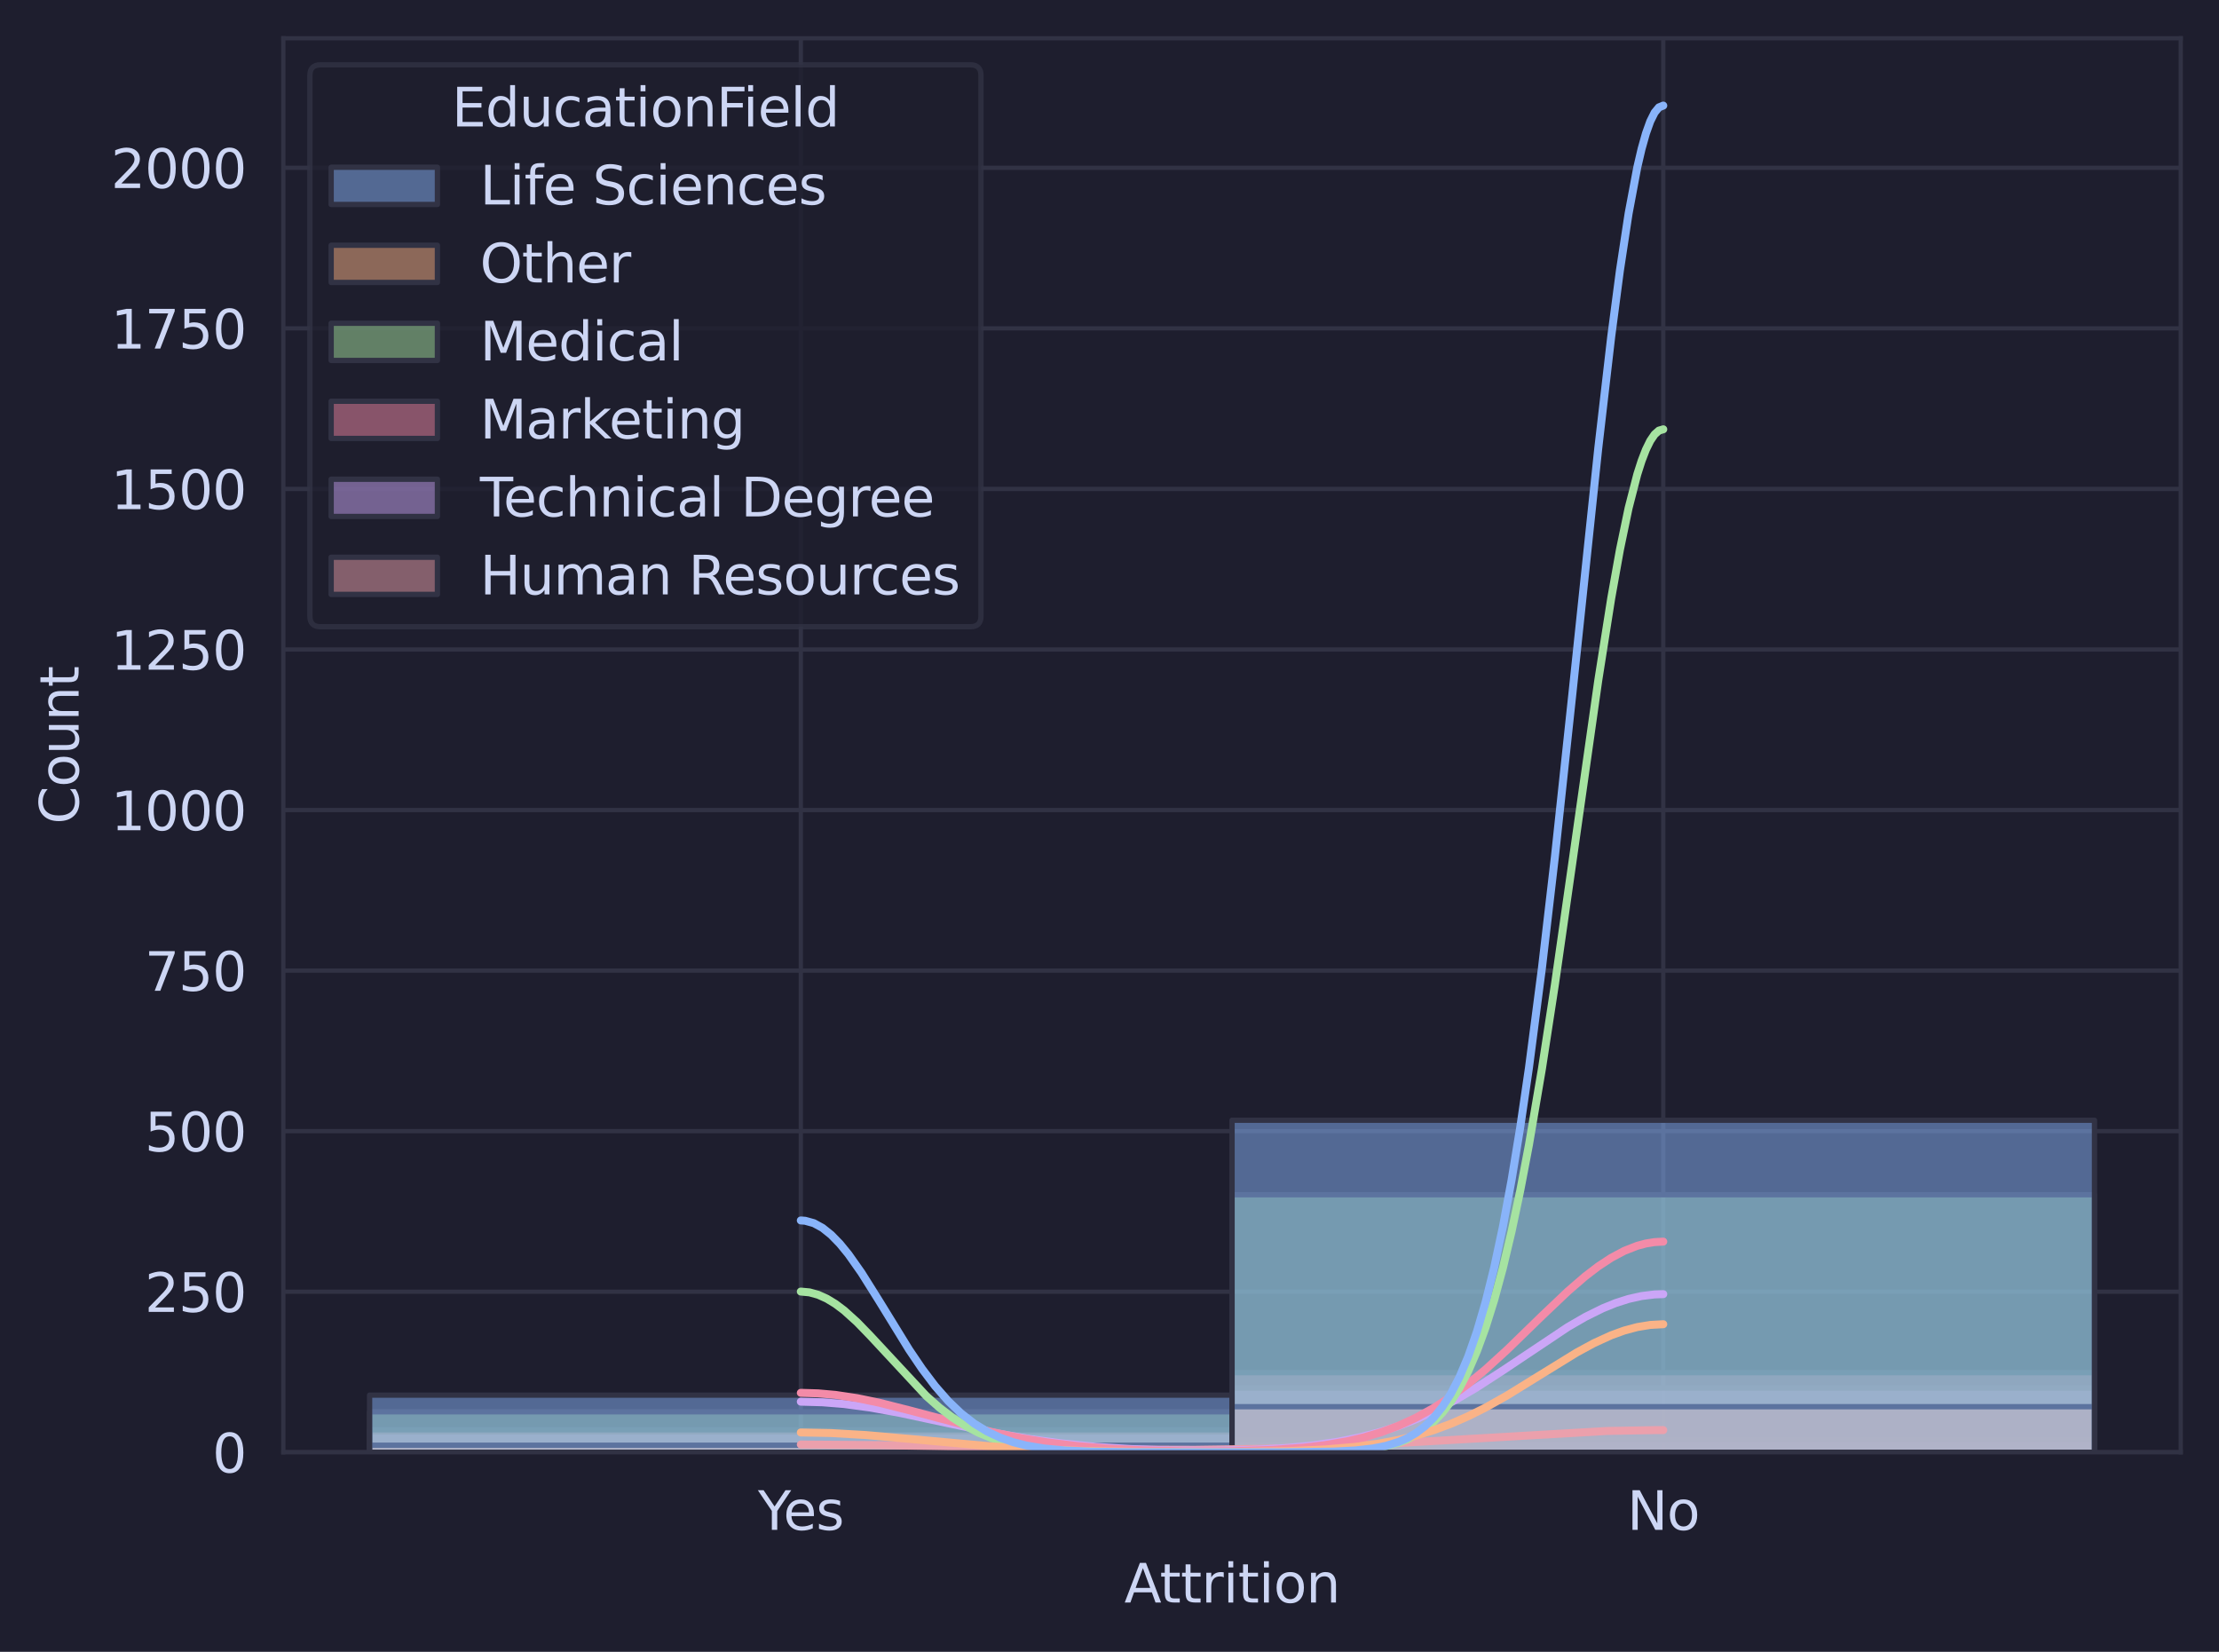 <?xml version="1.0" encoding="utf-8" standalone="no"?>
<!DOCTYPE svg PUBLIC "-//W3C//DTD SVG 1.1//EN"
  "http://www.w3.org/Graphics/SVG/1.1/DTD/svg11.dtd">
<svg xmlns:xlink="http://www.w3.org/1999/xlink" width="417.648pt" height="310.868pt" viewBox="0 0 417.648 310.868" xmlns="http://www.w3.org/2000/svg" version="1.1">
 <defs>
  <style type="text/css">*{stroke-linejoin: round; stroke-linecap: butt}</style>
 </defs>
 <g id="figure_1">
  <g id="patch_1">
   <path d="M 0 310.868 
L 417.648 310.868 
L 417.648 0 
L 0 0 
z
" style="fill: #1e1e2e"/>
  </g>
  <g id="axes_1">
   <g id="patch_2">
    <path d="M 53.328 273.312 
L 410.448 273.312 
L 410.448 7.2 
L 53.328 7.2 
z
" style="fill: #1e1e2e"/>
   </g>
   <g id="matplotlib.axis_1">
    <g id="xtick_1">
     <g id="line2d_1">
      <path d="M 150.724 273.312 
L 150.724 7.2 
" clip-path="url(#pe4a87a6215)" style="fill: none; stroke: #313244; stroke-width: 0.8; stroke-linecap: round"/>
     </g>
     <g id="text_1">
      <!-- Yes -->
      <g style="fill: #cdd6f4" transform="translate(142.652 287.91) scale(0.1 -0.1)">
       <defs>
        <path id="DejaVuSans-59" d="M -13 4666 
L 666 4666 
L 1959 2747 
L 3244 4666 
L 3922 4666 
L 2272 2222 
L 2272 0 
L 1638 0 
L 1638 2222 
L -13 4666 
z
" transform="scale(0.016)"/>
        <path id="DejaVuSans-65" d="M 3597 1894 
L 3597 1613 
L 953 1613 
Q 991 1019 1311 708 
Q 1631 397 2203 397 
Q 2534 397 2845 478 
Q 3156 559 3463 722 
L 3463 178 
Q 3153 47 2828 -22 
Q 2503 -91 2169 -91 
Q 1331 -91 842 396 
Q 353 884 353 1716 
Q 353 2575 817 3079 
Q 1281 3584 2069 3584 
Q 2775 3584 3186 3129 
Q 3597 2675 3597 1894 
z
M 3022 2063 
Q 3016 2534 2758 2815 
Q 2500 3097 2075 3097 
Q 1594 3097 1305 2825 
Q 1016 2553 972 2059 
L 3022 2063 
z
" transform="scale(0.016)"/>
        <path id="DejaVuSans-73" d="M 2834 3397 
L 2834 2853 
Q 2591 2978 2328 3040 
Q 2066 3103 1784 3103 
Q 1356 3103 1142 2972 
Q 928 2841 928 2578 
Q 928 2378 1081 2264 
Q 1234 2150 1697 2047 
L 1894 2003 
Q 2506 1872 2764 1633 
Q 3022 1394 3022 966 
Q 3022 478 2636 193 
Q 2250 -91 1575 -91 
Q 1294 -91 989 -36 
Q 684 19 347 128 
L 347 722 
Q 666 556 975 473 
Q 1284 391 1588 391 
Q 1994 391 2212 530 
Q 2431 669 2431 922 
Q 2431 1156 2273 1281 
Q 2116 1406 1581 1522 
L 1381 1569 
Q 847 1681 609 1914 
Q 372 2147 372 2553 
Q 372 3047 722 3315 
Q 1072 3584 1716 3584 
Q 2034 3584 2315 3537 
Q 2597 3491 2834 3397 
z
" transform="scale(0.016)"/>
       </defs>
       <use xlink:href="#DejaVuSans-59"/>
       <use xlink:href="#DejaVuSans-65" x="47.834"/>
       <use xlink:href="#DejaVuSans-73" x="109.357"/>
      </g>
     </g>
    </g>
    <g id="xtick_2">
     <g id="line2d_2">
      <path d="M 313.052 273.312 
L 313.052 7.2 
" clip-path="url(#pe4a87a6215)" style="fill: none; stroke: #313244; stroke-width: 0.8; stroke-linecap: round"/>
     </g>
     <g id="text_2">
      <!-- No -->
      <g style="fill: #cdd6f4" transform="translate(306.252 287.91) scale(0.1 -0.1)">
       <defs>
        <path id="DejaVuSans-4e" d="M 628 4666 
L 1478 4666 
L 3547 763 
L 3547 4666 
L 4159 4666 
L 4159 0 
L 3309 0 
L 1241 3903 
L 1241 0 
L 628 0 
L 628 4666 
z
" transform="scale(0.016)"/>
        <path id="DejaVuSans-6f" d="M 1959 3097 
Q 1497 3097 1228 2736 
Q 959 2375 959 1747 
Q 959 1119 1226 758 
Q 1494 397 1959 397 
Q 2419 397 2687 759 
Q 2956 1122 2956 1747 
Q 2956 2369 2687 2733 
Q 2419 3097 1959 3097 
z
M 1959 3584 
Q 2709 3584 3137 3096 
Q 3566 2609 3566 1747 
Q 3566 888 3137 398 
Q 2709 -91 1959 -91 
Q 1206 -91 779 398 
Q 353 888 353 1747 
Q 353 2609 779 3096 
Q 1206 3584 1959 3584 
z
" transform="scale(0.016)"/>
       </defs>
       <use xlink:href="#DejaVuSans-4e"/>
       <use xlink:href="#DejaVuSans-6f" x="74.805"/>
      </g>
     </g>
    </g>
    <g id="text_3">
     <!-- Attrition -->
     <g style="fill: #cdd6f4" transform="translate(211.613 301.589) scale(0.1 -0.1)">
      <defs>
       <path id="DejaVuSans-41" d="M 2188 4044 
L 1331 1722 
L 3047 1722 
L 2188 4044 
z
M 1831 4666 
L 2547 4666 
L 4325 0 
L 3669 0 
L 3244 1197 
L 1141 1197 
L 716 0 
L 50 0 
L 1831 4666 
z
" transform="scale(0.016)"/>
       <path id="DejaVuSans-74" d="M 1172 4494 
L 1172 3500 
L 2356 3500 
L 2356 3053 
L 1172 3053 
L 1172 1153 
Q 1172 725 1289 603 
Q 1406 481 1766 481 
L 2356 481 
L 2356 0 
L 1766 0 
Q 1100 0 847 248 
Q 594 497 594 1153 
L 594 3053 
L 172 3053 
L 172 3500 
L 594 3500 
L 594 4494 
L 1172 4494 
z
" transform="scale(0.016)"/>
       <path id="DejaVuSans-72" d="M 2631 2963 
Q 2534 3019 2420 3045 
Q 2306 3072 2169 3072 
Q 1681 3072 1420 2755 
Q 1159 2438 1159 1844 
L 1159 0 
L 581 0 
L 581 3500 
L 1159 3500 
L 1159 2956 
Q 1341 3275 1631 3429 
Q 1922 3584 2338 3584 
Q 2397 3584 2469 3576 
Q 2541 3569 2628 3553 
L 2631 2963 
z
" transform="scale(0.016)"/>
       <path id="DejaVuSans-69" d="M 603 3500 
L 1178 3500 
L 1178 0 
L 603 0 
L 603 3500 
z
M 603 4863 
L 1178 4863 
L 1178 4134 
L 603 4134 
L 603 4863 
z
" transform="scale(0.016)"/>
       <path id="DejaVuSans-6e" d="M 3513 2113 
L 3513 0 
L 2938 0 
L 2938 2094 
Q 2938 2591 2744 2837 
Q 2550 3084 2163 3084 
Q 1697 3084 1428 2787 
Q 1159 2491 1159 1978 
L 1159 0 
L 581 0 
L 581 3500 
L 1159 3500 
L 1159 2956 
Q 1366 3272 1645 3428 
Q 1925 3584 2291 3584 
Q 2894 3584 3203 3211 
Q 3513 2838 3513 2113 
z
" transform="scale(0.016)"/>
      </defs>
      <use xlink:href="#DejaVuSans-41"/>
      <use xlink:href="#DejaVuSans-74" x="66.658"/>
      <use xlink:href="#DejaVuSans-74" x="105.867"/>
      <use xlink:href="#DejaVuSans-72" x="145.076"/>
      <use xlink:href="#DejaVuSans-69" x="186.189"/>
      <use xlink:href="#DejaVuSans-74" x="213.973"/>
      <use xlink:href="#DejaVuSans-69" x="253.182"/>
      <use xlink:href="#DejaVuSans-6f" x="280.965"/>
      <use xlink:href="#DejaVuSans-6e" x="342.146"/>
     </g>
    </g>
   </g>
   <g id="matplotlib.axis_2">
    <g id="ytick_1">
     <g id="line2d_3">
      <path d="M 53.328 273.312 
L 410.448 273.312 
" clip-path="url(#pe4a87a6215)" style="fill: none; stroke: #313244; stroke-width: 0.8; stroke-linecap: round"/>
     </g>
     <g id="text_4">
      <!-- 0 -->
      <g style="fill: #cdd6f4" transform="translate(39.966 277.111) scale(0.1 -0.1)">
       <defs>
        <path id="DejaVuSans-30" d="M 2034 4250 
Q 1547 4250 1301 3770 
Q 1056 3291 1056 2328 
Q 1056 1369 1301 889 
Q 1547 409 2034 409 
Q 2525 409 2770 889 
Q 3016 1369 3016 2328 
Q 3016 3291 2770 3770 
Q 2525 4250 2034 4250 
z
M 2034 4750 
Q 2819 4750 3233 4129 
Q 3647 3509 3647 2328 
Q 3647 1150 3233 529 
Q 2819 -91 2034 -91 
Q 1250 -91 836 529 
Q 422 1150 422 2328 
Q 422 3509 836 4129 
Q 1250 4750 2034 4750 
z
" transform="scale(0.016)"/>
       </defs>
       <use xlink:href="#DejaVuSans-30"/>
      </g>
     </g>
    </g>
    <g id="ytick_2">
     <g id="line2d_4">
      <path d="M 53.328 243.095 
L 410.448 243.095 
" clip-path="url(#pe4a87a6215)" style="fill: none; stroke: #313244; stroke-width: 0.8; stroke-linecap: round"/>
     </g>
     <g id="text_5">
      <!-- 250 -->
      <g style="fill: #cdd6f4" transform="translate(27.241 246.895) scale(0.1 -0.1)">
       <defs>
        <path id="DejaVuSans-32" d="M 1228 531 
L 3431 531 
L 3431 0 
L 469 0 
L 469 531 
Q 828 903 1448 1529 
Q 2069 2156 2228 2338 
Q 2531 2678 2651 2914 
Q 2772 3150 2772 3378 
Q 2772 3750 2511 3984 
Q 2250 4219 1831 4219 
Q 1534 4219 1204 4116 
Q 875 4013 500 3803 
L 500 4441 
Q 881 4594 1212 4672 
Q 1544 4750 1819 4750 
Q 2544 4750 2975 4387 
Q 3406 4025 3406 3419 
Q 3406 3131 3298 2873 
Q 3191 2616 2906 2266 
Q 2828 2175 2409 1742 
Q 1991 1309 1228 531 
z
" transform="scale(0.016)"/>
        <path id="DejaVuSans-35" d="M 691 4666 
L 3169 4666 
L 3169 4134 
L 1269 4134 
L 1269 2991 
Q 1406 3038 1543 3061 
Q 1681 3084 1819 3084 
Q 2600 3084 3056 2656 
Q 3513 2228 3513 1497 
Q 3513 744 3044 326 
Q 2575 -91 1722 -91 
Q 1428 -91 1123 -41 
Q 819 9 494 109 
L 494 744 
Q 775 591 1075 516 
Q 1375 441 1709 441 
Q 2250 441 2565 725 
Q 2881 1009 2881 1497 
Q 2881 1984 2565 2268 
Q 2250 2553 1709 2553 
Q 1456 2553 1204 2497 
Q 953 2441 691 2322 
L 691 4666 
z
" transform="scale(0.016)"/>
       </defs>
       <use xlink:href="#DejaVuSans-32"/>
       <use xlink:href="#DejaVuSans-35" x="63.623"/>
       <use xlink:href="#DejaVuSans-30" x="127.246"/>
      </g>
     </g>
    </g>
    <g id="ytick_3">
     <g id="line2d_5">
      <path d="M 53.328 212.879 
L 410.448 212.879 
" clip-path="url(#pe4a87a6215)" style="fill: none; stroke: #313244; stroke-width: 0.8; stroke-linecap: round"/>
     </g>
     <g id="text_6">
      <!-- 500 -->
      <g style="fill: #cdd6f4" transform="translate(27.241 216.678) scale(0.1 -0.1)">
       <use xlink:href="#DejaVuSans-35"/>
       <use xlink:href="#DejaVuSans-30" x="63.623"/>
       <use xlink:href="#DejaVuSans-30" x="127.246"/>
      </g>
     </g>
    </g>
    <g id="ytick_4">
     <g id="line2d_6">
      <path d="M 53.328 182.662 
L 410.448 182.662 
" clip-path="url(#pe4a87a6215)" style="fill: none; stroke: #313244; stroke-width: 0.8; stroke-linecap: round"/>
     </g>
     <g id="text_7">
      <!-- 750 -->
      <g style="fill: #cdd6f4" transform="translate(27.241 186.461) scale(0.1 -0.1)">
       <defs>
        <path id="DejaVuSans-37" d="M 525 4666 
L 3525 4666 
L 3525 4397 
L 1831 0 
L 1172 0 
L 2766 4134 
L 525 4134 
L 525 4666 
z
" transform="scale(0.016)"/>
       </defs>
       <use xlink:href="#DejaVuSans-37"/>
       <use xlink:href="#DejaVuSans-35" x="63.623"/>
       <use xlink:href="#DejaVuSans-30" x="127.246"/>
      </g>
     </g>
    </g>
    <g id="ytick_5">
     <g id="line2d_7">
      <path d="M 53.328 152.445 
L 410.448 152.445 
" clip-path="url(#pe4a87a6215)" style="fill: none; stroke: #313244; stroke-width: 0.8; stroke-linecap: round"/>
     </g>
     <g id="text_8">
      <!-- 1000 -->
      <g style="fill: #cdd6f4" transform="translate(20.878 156.245) scale(0.1 -0.1)">
       <defs>
        <path id="DejaVuSans-31" d="M 794 531 
L 1825 531 
L 1825 4091 
L 703 3866 
L 703 4441 
L 1819 4666 
L 2450 4666 
L 2450 531 
L 3481 531 
L 3481 0 
L 794 0 
L 794 531 
z
" transform="scale(0.016)"/>
       </defs>
       <use xlink:href="#DejaVuSans-31"/>
       <use xlink:href="#DejaVuSans-30" x="63.623"/>
       <use xlink:href="#DejaVuSans-30" x="127.246"/>
       <use xlink:href="#DejaVuSans-30" x="190.869"/>
      </g>
     </g>
    </g>
    <g id="ytick_6">
     <g id="line2d_8">
      <path d="M 53.328 122.229 
L 410.448 122.229 
" clip-path="url(#pe4a87a6215)" style="fill: none; stroke: #313244; stroke-width: 0.8; stroke-linecap: round"/>
     </g>
     <g id="text_9">
      <!-- 1250 -->
      <g style="fill: #cdd6f4" transform="translate(20.878 126.028) scale(0.1 -0.1)">
       <use xlink:href="#DejaVuSans-31"/>
       <use xlink:href="#DejaVuSans-32" x="63.623"/>
       <use xlink:href="#DejaVuSans-35" x="127.246"/>
       <use xlink:href="#DejaVuSans-30" x="190.869"/>
      </g>
     </g>
    </g>
    <g id="ytick_7">
     <g id="line2d_9">
      <path d="M 53.328 92.012 
L 410.448 92.012 
" clip-path="url(#pe4a87a6215)" style="fill: none; stroke: #313244; stroke-width: 0.8; stroke-linecap: round"/>
     </g>
     <g id="text_10">
      <!-- 1500 -->
      <g style="fill: #cdd6f4" transform="translate(20.878 95.811) scale(0.1 -0.1)">
       <use xlink:href="#DejaVuSans-31"/>
       <use xlink:href="#DejaVuSans-35" x="63.623"/>
       <use xlink:href="#DejaVuSans-30" x="127.246"/>
       <use xlink:href="#DejaVuSans-30" x="190.869"/>
      </g>
     </g>
    </g>
    <g id="ytick_8">
     <g id="line2d_10">
      <path d="M 53.328 61.795 
L 410.448 61.795 
" clip-path="url(#pe4a87a6215)" style="fill: none; stroke: #313244; stroke-width: 0.8; stroke-linecap: round"/>
     </g>
     <g id="text_11">
      <!-- 1750 -->
      <g style="fill: #cdd6f4" transform="translate(20.878 65.595) scale(0.1 -0.1)">
       <use xlink:href="#DejaVuSans-31"/>
       <use xlink:href="#DejaVuSans-37" x="63.623"/>
       <use xlink:href="#DejaVuSans-35" x="127.246"/>
       <use xlink:href="#DejaVuSans-30" x="190.869"/>
      </g>
     </g>
    </g>
    <g id="ytick_9">
     <g id="line2d_11">
      <path d="M 53.328 31.579 
L 410.448 31.579 
" clip-path="url(#pe4a87a6215)" style="fill: none; stroke: #313244; stroke-width: 0.8; stroke-linecap: round"/>
     </g>
     <g id="text_12">
      <!-- 2000 -->
      <g style="fill: #cdd6f4" transform="translate(20.878 35.378) scale(0.1 -0.1)">
       <use xlink:href="#DejaVuSans-32"/>
       <use xlink:href="#DejaVuSans-30" x="63.623"/>
       <use xlink:href="#DejaVuSans-30" x="127.246"/>
       <use xlink:href="#DejaVuSans-30" x="190.869"/>
      </g>
     </g>
    </g>
    <g id="text_13">
     <!-- Count -->
     <g style="fill: #cdd6f4" transform="translate(14.798 155.104) rotate(-90) scale(0.1 -0.1)">
      <defs>
       <path id="DejaVuSans-43" d="M 4122 4306 
L 4122 3641 
Q 3803 3938 3442 4084 
Q 3081 4231 2675 4231 
Q 1875 4231 1450 3742 
Q 1025 3253 1025 2328 
Q 1025 1406 1450 917 
Q 1875 428 2675 428 
Q 3081 428 3442 575 
Q 3803 722 4122 1019 
L 4122 359 
Q 3791 134 3420 21 
Q 3050 -91 2638 -91 
Q 1578 -91 968 557 
Q 359 1206 359 2328 
Q 359 3453 968 4101 
Q 1578 4750 2638 4750 
Q 3056 4750 3426 4639 
Q 3797 4528 4122 4306 
z
" transform="scale(0.016)"/>
       <path id="DejaVuSans-75" d="M 544 1381 
L 544 3500 
L 1119 3500 
L 1119 1403 
Q 1119 906 1312 657 
Q 1506 409 1894 409 
Q 2359 409 2629 706 
Q 2900 1003 2900 1516 
L 2900 3500 
L 3475 3500 
L 3475 0 
L 2900 0 
L 2900 538 
Q 2691 219 2414 64 
Q 2138 -91 1772 -91 
Q 1169 -91 856 284 
Q 544 659 544 1381 
z
M 1991 3584 
L 1991 3584 
z
" transform="scale(0.016)"/>
      </defs>
      <use xlink:href="#DejaVuSans-43"/>
      <use xlink:href="#DejaVuSans-6f" x="69.824"/>
      <use xlink:href="#DejaVuSans-75" x="131.006"/>
      <use xlink:href="#DejaVuSans-6e" x="194.385"/>
      <use xlink:href="#DejaVuSans-74" x="257.764"/>
     </g>
    </g>
   </g>
   <g id="patch_3">
    <path d="M 69.561 273.312 
L 231.888 273.312 
L 231.888 272.466 
L 69.561 272.466 
z
" clip-path="url(#pe4a87a6215)" style="fill: #eba0ac; fill-opacity: 0.5; stroke: #313244; stroke-linejoin: miter"/>
   </g>
   <g id="patch_4">
    <path d="M 231.888 273.312 
L 394.215 273.312 
L 394.215 270.895 
L 231.888 270.895 
z
" clip-path="url(#pe4a87a6215)" style="fill: #eba0ac; fill-opacity: 0.5; stroke: #313244; stroke-linejoin: miter"/>
   </g>
   <g id="patch_5">
    <path d="M 69.561 273.312 
L 231.888 273.312 
L 231.888 269.444 
L 69.561 269.444 
z
" clip-path="url(#pe4a87a6215)" style="fill: #cba6f7; fill-opacity: 0.5; stroke: #313244; stroke-linejoin: miter"/>
   </g>
   <g id="patch_6">
    <path d="M 231.888 273.312 
L 394.215 273.312 
L 394.215 261.225 
L 231.888 261.225 
z
" clip-path="url(#pe4a87a6215)" style="fill: #cba6f7; fill-opacity: 0.5; stroke: #313244; stroke-linejoin: miter"/>
   </g>
   <g id="patch_7">
    <path d="M 69.561 273.312 
L 231.888 273.312 
L 231.888 269.082 
L 69.561 269.082 
z
" clip-path="url(#pe4a87a6215)" style="fill: #f38ba8; fill-opacity: 0.5; stroke: #313244; stroke-linejoin: miter"/>
   </g>
   <g id="patch_8">
    <path d="M 231.888 273.312 
L 394.215 273.312 
L 394.215 258.325 
L 231.888 258.325 
z
" clip-path="url(#pe4a87a6215)" style="fill: #f38ba8; fill-opacity: 0.5; stroke: #313244; stroke-linejoin: miter"/>
   </g>
   <g id="patch_9">
    <path d="M 69.561 273.312 
L 231.888 273.312 
L 231.888 265.697 
L 69.561 265.697 
z
" clip-path="url(#pe4a87a6215)" style="fill: #a6e3a1; fill-opacity: 0.5; stroke: #313244; stroke-linejoin: miter"/>
   </g>
   <g id="patch_10">
    <path d="M 231.888 273.312 
L 394.215 273.312 
L 394.215 224.844 
L 231.888 224.844 
z
" clip-path="url(#pe4a87a6215)" style="fill: #a6e3a1; fill-opacity: 0.5; stroke: #313244; stroke-linejoin: miter"/>
   </g>
   <g id="patch_11">
    <path d="M 69.561 273.312 
L 231.888 273.312 
L 231.888 271.982 
L 69.561 271.982 
z
" clip-path="url(#pe4a87a6215)" style="fill: #fab387; fill-opacity: 0.5; stroke: #313244; stroke-linejoin: miter"/>
   </g>
   <g id="patch_12">
    <path d="M 231.888 273.312 
L 394.215 273.312 
L 394.215 264.73 
L 231.888 264.73 
z
" clip-path="url(#pe4a87a6215)" style="fill: #fab387; fill-opacity: 0.5; stroke: #313244; stroke-linejoin: miter"/>
   </g>
   <g id="patch_13">
    <path d="M 69.561 273.312 
L 231.888 273.312 
L 231.888 262.555 
L 69.561 262.555 
z
" clip-path="url(#pe4a87a6215)" style="fill: #89b4fa; fill-opacity: 0.5; stroke: #313244; stroke-linejoin: miter"/>
   </g>
   <g id="patch_14">
    <path d="M 231.888 273.312 
L 394.215 273.312 
L 394.215 210.824 
L 231.888 210.824 
z
" clip-path="url(#pe4a87a6215)" style="fill: #89b4fa; fill-opacity: 0.5; stroke: #313244; stroke-linejoin: miter"/>
   </g>
   <g id="line2d_12">
    <path d="M 150.724 271.851 
L 165.407 271.957 
L 185.8 272.355 
L 210.272 272.8 
L 224.955 272.842 
L 238.006 272.651 
L 250.242 272.242 
L 263.293 271.565 
L 302.447 269.301 
L 311.42 269.141 
L 313.052 269.137 
L 313.052 269.137 
" clip-path="url(#pe4a87a6215)" style="fill: none; stroke: #eba0ac; stroke-width: 1.5; stroke-linecap: round"/>
   </g>
   <g id="line2d_13">
    <path d="M 150.724 263.788 
L 154.803 263.902 
L 158.882 264.235 
L 163.776 264.891 
L 169.486 265.928 
L 178.459 267.85 
L 187.432 269.716 
L 193.957 270.845 
L 199.667 271.624 
L 206.193 272.274 
L 212.719 272.7 
L 220.06 272.96 
L 228.217 273.024 
L 235.559 272.872 
L 242.085 272.509 
L 246.979 272.033 
L 251.873 271.318 
L 255.952 270.491 
L 260.03 269.411 
L 263.293 268.342 
L 266.556 267.075 
L 269.819 265.606 
L 273.897 263.487 
L 277.976 261.083 
L 282.87 257.907 
L 295.106 249.731 
L 298.369 247.844 
L 301.632 246.227 
L 304.079 245.232 
L 306.526 244.451 
L 308.973 243.905 
L 311.42 243.606 
L 313.052 243.549 
L 313.052 243.549 
" clip-path="url(#pe4a87a6215)" style="fill: none; stroke: #cba6f7; stroke-width: 1.5; stroke-linecap: round"/>
   </g>
   <g id="line2d_14">
    <path d="M 150.724 262.122 
L 153.987 262.221 
L 157.25 262.512 
L 161.329 263.124 
L 165.407 263.964 
L 171.117 265.402 
L 186.616 269.492 
L 192.326 270.671 
L 197.22 271.468 
L 202.93 272.159 
L 208.64 272.626 
L 215.166 272.948 
L 223.323 273.126 
L 232.296 273.097 
L 239.637 272.855 
L 245.347 272.44 
L 249.426 271.955 
L 253.505 271.252 
L 256.767 270.49 
L 260.03 269.513 
L 263.293 268.287 
L 266.556 266.782 
L 269.819 264.975 
L 273.082 262.856 
L 276.345 260.429 
L 279.607 257.719 
L 283.686 254.003 
L 290.212 247.656 
L 295.106 243.007 
L 298.369 240.192 
L 300.816 238.321 
L 303.263 236.712 
L 305.71 235.409 
L 308.157 234.45 
L 309.789 234.017 
L 311.42 233.754 
L 313.052 233.666 
L 313.052 233.666 
" clip-path="url(#pe4a87a6215)" style="fill: none; stroke: #f38ba8; stroke-width: 1.5; stroke-linecap: round"/>
   </g>
   <g id="line2d_15">
    <path d="M 150.724 243.066 
L 152.356 243.217 
L 153.987 243.666 
L 155.619 244.399 
L 157.25 245.394 
L 158.882 246.624 
L 161.329 248.833 
L 163.776 251.358 
L 174.38 262.756 
L 176.827 264.917 
L 179.275 266.784 
L 181.722 268.349 
L 184.169 269.623 
L 186.616 270.631 
L 189.063 271.407 
L 191.51 271.989 
L 194.773 272.526 
L 198.852 272.924 
L 203.746 273.159 
L 211.903 273.286 
L 235.559 273.31 
L 250.242 273.197 
L 255.136 272.962 
L 258.399 272.613 
L 260.846 272.169 
L 263.293 271.485 
L 264.925 270.845 
L 266.556 270.013 
L 268.187 268.946 
L 269.819 267.59 
L 271.45 265.889 
L 273.082 263.777 
L 274.713 261.187 
L 276.345 258.047 
L 277.976 254.285 
L 279.607 249.832 
L 281.239 244.626 
L 282.87 238.614 
L 284.502 231.761 
L 286.133 224.051 
L 287.765 215.491 
L 290.212 201.152 
L 292.659 185.262 
L 295.922 162.459 
L 300.816 128.046 
L 303.263 112.546 
L 304.895 103.444 
L 306.526 95.614 
L 308.157 89.276 
L 308.973 86.725 
L 309.789 84.611 
L 310.605 82.951 
L 311.42 81.755 
L 312.236 81.035 
L 313.052 80.794 
L 313.052 80.794 
" clip-path="url(#pe4a87a6215)" style="fill: none; stroke: #a6e3a1; stroke-width: 1.5; stroke-linecap: round"/>
   </g>
   <g id="line2d_16">
    <path d="M 150.724 269.578 
L 156.434 269.691 
L 162.96 270.068 
L 171.117 270.787 
L 186.616 272.2 
L 194.773 272.71 
L 203.746 273.046 
L 215.166 273.234 
L 231.48 273.258 
L 242.9 273.075 
L 249.426 272.776 
L 255.136 272.284 
L 259.215 271.734 
L 263.293 270.964 
L 266.556 270.157 
L 269.819 269.156 
L 273.082 267.948 
L 276.345 266.525 
L 279.607 264.894 
L 283.686 262.601 
L 289.396 259.073 
L 296.737 254.547 
L 300 252.777 
L 303.263 251.287 
L 305.71 250.401 
L 308.157 249.746 
L 310.605 249.345 
L 313.052 249.21 
L 313.052 249.21 
" clip-path="url(#pe4a87a6215)" style="fill: none; stroke: #fab387; stroke-width: 1.5; stroke-linecap: round"/>
   </g>
   <g id="line2d_17">
    <path d="M 150.724 229.683 
L 151.54 229.74 
L 153.172 230.192 
L 154.803 231.083 
L 156.434 232.386 
L 158.066 234.059 
L 159.697 236.056 
L 162.144 239.529 
L 165.407 244.726 
L 171.117 254.012 
L 173.565 257.628 
L 176.012 260.863 
L 178.459 263.66 
L 180.906 266.002 
L 183.353 267.905 
L 185.8 269.405 
L 188.247 270.554 
L 190.695 271.411 
L 193.142 272.032 
L 196.405 272.583 
L 200.483 272.972 
L 205.377 273.187 
L 213.535 273.293 
L 241.269 273.302 
L 251.057 273.177 
L 255.136 272.96 
L 258.399 272.588 
L 260.846 272.103 
L 263.293 271.339 
L 264.925 270.614 
L 266.556 269.66 
L 268.187 268.42 
L 269.819 266.827 
L 271.45 264.805 
L 273.082 262.268 
L 274.713 259.123 
L 276.345 255.272 
L 277.976 250.615 
L 279.607 245.051 
L 281.239 238.489 
L 282.87 230.849 
L 284.502 222.071 
L 286.133 212.12 
L 287.765 200.996 
L 290.212 182.205 
L 292.659 161.197 
L 295.922 130.77 
L 300.816 84.357 
L 303.263 63.29 
L 304.895 50.878 
L 306.526 40.179 
L 308.157 31.503 
L 308.973 28.007 
L 309.789 25.109 
L 310.605 22.831 
L 311.42 21.191 
L 312.236 20.203 
L 313.052 19.872 
L 313.052 19.872 
" clip-path="url(#pe4a87a6215)" style="fill: none; stroke: #89b4fa; stroke-width: 1.5; stroke-linecap: round"/>
   </g>
   <g id="patch_15">
    <path d="M 53.328 273.312 
L 53.328 7.2 
" style="fill: none; stroke: #313244; stroke-width: 0.8; stroke-linejoin: miter; stroke-linecap: square"/>
   </g>
   <g id="patch_16">
    <path d="M 410.448 273.312 
L 410.448 7.2 
" style="fill: none; stroke: #313244; stroke-width: 0.8; stroke-linejoin: miter; stroke-linecap: square"/>
   </g>
   <g id="patch_17">
    <path d="M 53.328 273.312 
L 410.448 273.312 
" style="fill: none; stroke: #313244; stroke-width: 0.8; stroke-linejoin: miter; stroke-linecap: square"/>
   </g>
   <g id="patch_18">
    <path d="M 53.328 7.2 
L 410.448 7.2 
" style="fill: none; stroke: #313244; stroke-width: 0.8; stroke-linejoin: miter; stroke-linecap: square"/>
   </g>
   <g id="legend_1">
    <g id="patch_19">
     <path d="M 60.328 117.947 
L 182.634 117.947 
Q 184.634 117.947 184.634 115.947 
L 184.634 14.2 
Q 184.634 12.2 182.634 12.2 
L 60.328 12.2 
Q 58.328 12.2 58.328 14.2 
L 58.328 115.947 
Q 58.328 117.947 60.328 117.947 
z
" style="fill: #1e1e2e; opacity: 0.8; stroke: #313244; stroke-linejoin: miter"/>
    </g>
    <g id="text_14">
     <!-- EducationField -->
     <g style="fill: #cdd6f4" transform="translate(85.046 23.798) scale(0.1 -0.1)">
      <defs>
       <path id="DejaVuSans-45" d="M 628 4666 
L 3578 4666 
L 3578 4134 
L 1259 4134 
L 1259 2753 
L 3481 2753 
L 3481 2222 
L 1259 2222 
L 1259 531 
L 3634 531 
L 3634 0 
L 628 0 
L 628 4666 
z
" transform="scale(0.016)"/>
       <path id="DejaVuSans-64" d="M 2906 2969 
L 2906 4863 
L 3481 4863 
L 3481 0 
L 2906 0 
L 2906 525 
Q 2725 213 2448 61 
Q 2172 -91 1784 -91 
Q 1150 -91 751 415 
Q 353 922 353 1747 
Q 353 2572 751 3078 
Q 1150 3584 1784 3584 
Q 2172 3584 2448 3432 
Q 2725 3281 2906 2969 
z
M 947 1747 
Q 947 1113 1208 752 
Q 1469 391 1925 391 
Q 2381 391 2643 752 
Q 2906 1113 2906 1747 
Q 2906 2381 2643 2742 
Q 2381 3103 1925 3103 
Q 1469 3103 1208 2742 
Q 947 2381 947 1747 
z
" transform="scale(0.016)"/>
       <path id="DejaVuSans-63" d="M 3122 3366 
L 3122 2828 
Q 2878 2963 2633 3030 
Q 2388 3097 2138 3097 
Q 1578 3097 1268 2742 
Q 959 2388 959 1747 
Q 959 1106 1268 751 
Q 1578 397 2138 397 
Q 2388 397 2633 464 
Q 2878 531 3122 666 
L 3122 134 
Q 2881 22 2623 -34 
Q 2366 -91 2075 -91 
Q 1284 -91 818 406 
Q 353 903 353 1747 
Q 353 2603 823 3093 
Q 1294 3584 2113 3584 
Q 2378 3584 2631 3529 
Q 2884 3475 3122 3366 
z
" transform="scale(0.016)"/>
       <path id="DejaVuSans-61" d="M 2194 1759 
Q 1497 1759 1228 1600 
Q 959 1441 959 1056 
Q 959 750 1161 570 
Q 1363 391 1709 391 
Q 2188 391 2477 730 
Q 2766 1069 2766 1631 
L 2766 1759 
L 2194 1759 
z
M 3341 1997 
L 3341 0 
L 2766 0 
L 2766 531 
Q 2569 213 2275 61 
Q 1981 -91 1556 -91 
Q 1019 -91 701 211 
Q 384 513 384 1019 
Q 384 1609 779 1909 
Q 1175 2209 1959 2209 
L 2766 2209 
L 2766 2266 
Q 2766 2663 2505 2880 
Q 2244 3097 1772 3097 
Q 1472 3097 1187 3025 
Q 903 2953 641 2809 
L 641 3341 
Q 956 3463 1253 3523 
Q 1550 3584 1831 3584 
Q 2591 3584 2966 3190 
Q 3341 2797 3341 1997 
z
" transform="scale(0.016)"/>
       <path id="DejaVuSans-46" d="M 628 4666 
L 3309 4666 
L 3309 4134 
L 1259 4134 
L 1259 2759 
L 3109 2759 
L 3109 2228 
L 1259 2228 
L 1259 0 
L 628 0 
L 628 4666 
z
" transform="scale(0.016)"/>
       <path id="DejaVuSans-6c" d="M 603 4863 
L 1178 4863 
L 1178 0 
L 603 0 
L 603 4863 
z
" transform="scale(0.016)"/>
      </defs>
      <use xlink:href="#DejaVuSans-45"/>
      <use xlink:href="#DejaVuSans-64" x="63.184"/>
      <use xlink:href="#DejaVuSans-75" x="126.66"/>
      <use xlink:href="#DejaVuSans-63" x="190.039"/>
      <use xlink:href="#DejaVuSans-61" x="245.02"/>
      <use xlink:href="#DejaVuSans-74" x="306.299"/>
      <use xlink:href="#DejaVuSans-69" x="345.508"/>
      <use xlink:href="#DejaVuSans-6f" x="373.291"/>
      <use xlink:href="#DejaVuSans-6e" x="434.473"/>
      <use xlink:href="#DejaVuSans-46" x="497.852"/>
      <use xlink:href="#DejaVuSans-69" x="548.121"/>
      <use xlink:href="#DejaVuSans-65" x="575.904"/>
      <use xlink:href="#DejaVuSans-6c" x="637.428"/>
      <use xlink:href="#DejaVuSans-64" x="665.211"/>
     </g>
    </g>
    <g id="patch_20">
     <path d="M 62.328 38.477 
L 82.328 38.477 
L 82.328 31.477 
L 62.328 31.477 
z
" style="fill: #89b4fa; fill-opacity: 0.5; stroke: #313244; stroke-linejoin: miter"/>
    </g>
    <g id="text_15">
     <!-- Life Sciences -->
     <g style="fill: #cdd6f4" transform="translate(90.328 38.477) scale(0.1 -0.1)">
      <defs>
       <path id="DejaVuSans-4c" d="M 628 4666 
L 1259 4666 
L 1259 531 
L 3531 531 
L 3531 0 
L 628 0 
L 628 4666 
z
" transform="scale(0.016)"/>
       <path id="DejaVuSans-66" d="M 2375 4863 
L 2375 4384 
L 1825 4384 
Q 1516 4384 1395 4259 
Q 1275 4134 1275 3809 
L 1275 3500 
L 2222 3500 
L 2222 3053 
L 1275 3053 
L 1275 0 
L 697 0 
L 697 3053 
L 147 3053 
L 147 3500 
L 697 3500 
L 697 3744 
Q 697 4328 969 4595 
Q 1241 4863 1831 4863 
L 2375 4863 
z
" transform="scale(0.016)"/>
       <path id="DejaVuSans-20" transform="scale(0.016)"/>
       <path id="DejaVuSans-53" d="M 3425 4513 
L 3425 3897 
Q 3066 4069 2747 4153 
Q 2428 4238 2131 4238 
Q 1616 4238 1336 4038 
Q 1056 3838 1056 3469 
Q 1056 3159 1242 3001 
Q 1428 2844 1947 2747 
L 2328 2669 
Q 3034 2534 3370 2195 
Q 3706 1856 3706 1288 
Q 3706 609 3251 259 
Q 2797 -91 1919 -91 
Q 1588 -91 1214 -16 
Q 841 59 441 206 
L 441 856 
Q 825 641 1194 531 
Q 1563 422 1919 422 
Q 2459 422 2753 634 
Q 3047 847 3047 1241 
Q 3047 1584 2836 1778 
Q 2625 1972 2144 2069 
L 1759 2144 
Q 1053 2284 737 2584 
Q 422 2884 422 3419 
Q 422 4038 858 4394 
Q 1294 4750 2059 4750 
Q 2388 4750 2728 4690 
Q 3069 4631 3425 4513 
z
" transform="scale(0.016)"/>
      </defs>
      <use xlink:href="#DejaVuSans-4c"/>
      <use xlink:href="#DejaVuSans-69" x="55.713"/>
      <use xlink:href="#DejaVuSans-66" x="83.496"/>
      <use xlink:href="#DejaVuSans-65" x="118.701"/>
      <use xlink:href="#DejaVuSans-20" x="180.225"/>
      <use xlink:href="#DejaVuSans-53" x="212.012"/>
      <use xlink:href="#DejaVuSans-63" x="275.488"/>
      <use xlink:href="#DejaVuSans-69" x="330.469"/>
      <use xlink:href="#DejaVuSans-65" x="358.252"/>
      <use xlink:href="#DejaVuSans-6e" x="419.775"/>
      <use xlink:href="#DejaVuSans-63" x="483.154"/>
      <use xlink:href="#DejaVuSans-65" x="538.135"/>
      <use xlink:href="#DejaVuSans-73" x="599.658"/>
     </g>
    </g>
    <g id="patch_21">
     <path d="M 62.328 53.155 
L 82.328 53.155 
L 82.328 46.155 
L 62.328 46.155 
z
" style="fill: #fab387; fill-opacity: 0.5; stroke: #313244; stroke-linejoin: miter"/>
    </g>
    <g id="text_16">
     <!-- Other -->
     <g style="fill: #cdd6f4" transform="translate(90.328 53.155) scale(0.1 -0.1)">
      <defs>
       <path id="DejaVuSans-4f" d="M 2522 4238 
Q 1834 4238 1429 3725 
Q 1025 3213 1025 2328 
Q 1025 1447 1429 934 
Q 1834 422 2522 422 
Q 3209 422 3611 934 
Q 4013 1447 4013 2328 
Q 4013 3213 3611 3725 
Q 3209 4238 2522 4238 
z
M 2522 4750 
Q 3503 4750 4090 4092 
Q 4678 3434 4678 2328 
Q 4678 1225 4090 567 
Q 3503 -91 2522 -91 
Q 1538 -91 948 565 
Q 359 1222 359 2328 
Q 359 3434 948 4092 
Q 1538 4750 2522 4750 
z
" transform="scale(0.016)"/>
       <path id="DejaVuSans-68" d="M 3513 2113 
L 3513 0 
L 2938 0 
L 2938 2094 
Q 2938 2591 2744 2837 
Q 2550 3084 2163 3084 
Q 1697 3084 1428 2787 
Q 1159 2491 1159 1978 
L 1159 0 
L 581 0 
L 581 4863 
L 1159 4863 
L 1159 2956 
Q 1366 3272 1645 3428 
Q 1925 3584 2291 3584 
Q 2894 3584 3203 3211 
Q 3513 2838 3513 2113 
z
" transform="scale(0.016)"/>
      </defs>
      <use xlink:href="#DejaVuSans-4f"/>
      <use xlink:href="#DejaVuSans-74" x="78.711"/>
      <use xlink:href="#DejaVuSans-68" x="117.92"/>
      <use xlink:href="#DejaVuSans-65" x="181.299"/>
      <use xlink:href="#DejaVuSans-72" x="242.822"/>
     </g>
    </g>
    <g id="patch_22">
     <path d="M 62.328 67.833 
L 82.328 67.833 
L 82.328 60.833 
L 62.328 60.833 
z
" style="fill: #a6e3a1; fill-opacity: 0.5; stroke: #313244; stroke-linejoin: miter"/>
    </g>
    <g id="text_17">
     <!-- Medical -->
     <g style="fill: #cdd6f4" transform="translate(90.328 67.833) scale(0.1 -0.1)">
      <defs>
       <path id="DejaVuSans-4d" d="M 628 4666 
L 1569 4666 
L 2759 1491 
L 3956 4666 
L 4897 4666 
L 4897 0 
L 4281 0 
L 4281 4097 
L 3078 897 
L 2444 897 
L 1241 4097 
L 1241 0 
L 628 0 
L 628 4666 
z
" transform="scale(0.016)"/>
      </defs>
      <use xlink:href="#DejaVuSans-4d"/>
      <use xlink:href="#DejaVuSans-65" x="86.279"/>
      <use xlink:href="#DejaVuSans-64" x="147.803"/>
      <use xlink:href="#DejaVuSans-69" x="211.279"/>
      <use xlink:href="#DejaVuSans-63" x="239.062"/>
      <use xlink:href="#DejaVuSans-61" x="294.043"/>
      <use xlink:href="#DejaVuSans-6c" x="355.322"/>
     </g>
    </g>
    <g id="patch_23">
     <path d="M 62.328 82.511 
L 82.328 82.511 
L 82.328 75.511 
L 62.328 75.511 
z
" style="fill: #f38ba8; fill-opacity: 0.5; stroke: #313244; stroke-linejoin: miter"/>
    </g>
    <g id="text_18">
     <!-- Marketing -->
     <g style="fill: #cdd6f4" transform="translate(90.328 82.511) scale(0.1 -0.1)">
      <defs>
       <path id="DejaVuSans-6b" d="M 581 4863 
L 1159 4863 
L 1159 1991 
L 2875 3500 
L 3609 3500 
L 1753 1863 
L 3688 0 
L 2938 0 
L 1159 1709 
L 1159 0 
L 581 0 
L 581 4863 
z
" transform="scale(0.016)"/>
       <path id="DejaVuSans-67" d="M 2906 1791 
Q 2906 2416 2648 2759 
Q 2391 3103 1925 3103 
Q 1463 3103 1205 2759 
Q 947 2416 947 1791 
Q 947 1169 1205 825 
Q 1463 481 1925 481 
Q 2391 481 2648 825 
Q 2906 1169 2906 1791 
z
M 3481 434 
Q 3481 -459 3084 -895 
Q 2688 -1331 1869 -1331 
Q 1566 -1331 1297 -1286 
Q 1028 -1241 775 -1147 
L 775 -588 
Q 1028 -725 1275 -790 
Q 1522 -856 1778 -856 
Q 2344 -856 2625 -561 
Q 2906 -266 2906 331 
L 2906 616 
Q 2728 306 2450 153 
Q 2172 0 1784 0 
Q 1141 0 747 490 
Q 353 981 353 1791 
Q 353 2603 747 3093 
Q 1141 3584 1784 3584 
Q 2172 3584 2450 3431 
Q 2728 3278 2906 2969 
L 2906 3500 
L 3481 3500 
L 3481 434 
z
" transform="scale(0.016)"/>
      </defs>
      <use xlink:href="#DejaVuSans-4d"/>
      <use xlink:href="#DejaVuSans-61" x="86.279"/>
      <use xlink:href="#DejaVuSans-72" x="147.559"/>
      <use xlink:href="#DejaVuSans-6b" x="188.672"/>
      <use xlink:href="#DejaVuSans-65" x="242.957"/>
      <use xlink:href="#DejaVuSans-74" x="304.48"/>
      <use xlink:href="#DejaVuSans-69" x="343.689"/>
      <use xlink:href="#DejaVuSans-6e" x="371.473"/>
      <use xlink:href="#DejaVuSans-67" x="434.852"/>
     </g>
    </g>
    <g id="patch_24">
     <path d="M 62.328 97.189 
L 82.328 97.189 
L 82.328 90.189 
L 62.328 90.189 
z
" style="fill: #cba6f7; fill-opacity: 0.5; stroke: #313244; stroke-linejoin: miter"/>
    </g>
    <g id="text_19">
     <!-- Technical Degree -->
     <g style="fill: #cdd6f4" transform="translate(90.328 97.189) scale(0.1 -0.1)">
      <defs>
       <path id="DejaVuSans-54" d="M -19 4666 
L 3928 4666 
L 3928 4134 
L 2272 4134 
L 2272 0 
L 1638 0 
L 1638 4134 
L -19 4134 
L -19 4666 
z
" transform="scale(0.016)"/>
       <path id="DejaVuSans-44" d="M 1259 4147 
L 1259 519 
L 2022 519 
Q 2988 519 3436 956 
Q 3884 1394 3884 2338 
Q 3884 3275 3436 3711 
Q 2988 4147 2022 4147 
L 1259 4147 
z
M 628 4666 
L 1925 4666 
Q 3281 4666 3915 4102 
Q 4550 3538 4550 2338 
Q 4550 1131 3912 565 
Q 3275 0 1925 0 
L 628 0 
L 628 4666 
z
" transform="scale(0.016)"/>
      </defs>
      <use xlink:href="#DejaVuSans-54"/>
      <use xlink:href="#DejaVuSans-65" x="44.084"/>
      <use xlink:href="#DejaVuSans-63" x="105.607"/>
      <use xlink:href="#DejaVuSans-68" x="160.588"/>
      <use xlink:href="#DejaVuSans-6e" x="223.967"/>
      <use xlink:href="#DejaVuSans-69" x="287.346"/>
      <use xlink:href="#DejaVuSans-63" x="315.129"/>
      <use xlink:href="#DejaVuSans-61" x="370.109"/>
      <use xlink:href="#DejaVuSans-6c" x="431.389"/>
      <use xlink:href="#DejaVuSans-20" x="459.172"/>
      <use xlink:href="#DejaVuSans-44" x="490.959"/>
      <use xlink:href="#DejaVuSans-65" x="567.961"/>
      <use xlink:href="#DejaVuSans-67" x="629.484"/>
      <use xlink:href="#DejaVuSans-72" x="692.961"/>
      <use xlink:href="#DejaVuSans-65" x="731.824"/>
      <use xlink:href="#DejaVuSans-65" x="793.348"/>
     </g>
    </g>
    <g id="patch_25">
     <path d="M 62.328 111.867 
L 82.328 111.867 
L 82.328 104.867 
L 62.328 104.867 
z
" style="fill: #eba0ac; fill-opacity: 0.5; stroke: #313244; stroke-linejoin: miter"/>
    </g>
    <g id="text_20">
     <!-- Human Resources -->
     <g style="fill: #cdd6f4" transform="translate(90.328 111.867) scale(0.1 -0.1)">
      <defs>
       <path id="DejaVuSans-48" d="M 628 4666 
L 1259 4666 
L 1259 2753 
L 3553 2753 
L 3553 4666 
L 4184 4666 
L 4184 0 
L 3553 0 
L 3553 2222 
L 1259 2222 
L 1259 0 
L 628 0 
L 628 4666 
z
" transform="scale(0.016)"/>
       <path id="DejaVuSans-6d" d="M 3328 2828 
Q 3544 3216 3844 3400 
Q 4144 3584 4550 3584 
Q 5097 3584 5394 3201 
Q 5691 2819 5691 2113 
L 5691 0 
L 5113 0 
L 5113 2094 
Q 5113 2597 4934 2840 
Q 4756 3084 4391 3084 
Q 3944 3084 3684 2787 
Q 3425 2491 3425 1978 
L 3425 0 
L 2847 0 
L 2847 2094 
Q 2847 2600 2669 2842 
Q 2491 3084 2119 3084 
Q 1678 3084 1418 2786 
Q 1159 2488 1159 1978 
L 1159 0 
L 581 0 
L 581 3500 
L 1159 3500 
L 1159 2956 
Q 1356 3278 1631 3431 
Q 1906 3584 2284 3584 
Q 2666 3584 2933 3390 
Q 3200 3197 3328 2828 
z
" transform="scale(0.016)"/>
       <path id="DejaVuSans-52" d="M 2841 2188 
Q 3044 2119 3236 1894 
Q 3428 1669 3622 1275 
L 4263 0 
L 3584 0 
L 2988 1197 
Q 2756 1666 2539 1819 
Q 2322 1972 1947 1972 
L 1259 1972 
L 1259 0 
L 628 0 
L 628 4666 
L 2053 4666 
Q 2853 4666 3247 4331 
Q 3641 3997 3641 3322 
Q 3641 2881 3436 2590 
Q 3231 2300 2841 2188 
z
M 1259 4147 
L 1259 2491 
L 2053 2491 
Q 2509 2491 2742 2702 
Q 2975 2913 2975 3322 
Q 2975 3731 2742 3939 
Q 2509 4147 2053 4147 
L 1259 4147 
z
" transform="scale(0.016)"/>
      </defs>
      <use xlink:href="#DejaVuSans-48"/>
      <use xlink:href="#DejaVuSans-75" x="75.195"/>
      <use xlink:href="#DejaVuSans-6d" x="138.574"/>
      <use xlink:href="#DejaVuSans-61" x="235.986"/>
      <use xlink:href="#DejaVuSans-6e" x="297.266"/>
      <use xlink:href="#DejaVuSans-20" x="360.645"/>
      <use xlink:href="#DejaVuSans-52" x="392.432"/>
      <use xlink:href="#DejaVuSans-65" x="457.414"/>
      <use xlink:href="#DejaVuSans-73" x="518.938"/>
      <use xlink:href="#DejaVuSans-6f" x="571.037"/>
      <use xlink:href="#DejaVuSans-75" x="632.219"/>
      <use xlink:href="#DejaVuSans-72" x="695.598"/>
      <use xlink:href="#DejaVuSans-63" x="734.461"/>
      <use xlink:href="#DejaVuSans-65" x="789.441"/>
      <use xlink:href="#DejaVuSans-73" x="850.965"/>
     </g>
    </g>
   </g>
  </g>
 </g>
 <defs>
  <clipPath id="pe4a87a6215">
   <rect x="53.328" y="7.2" width="357.12" height="266.112"/>
  </clipPath>
 </defs>
</svg>

